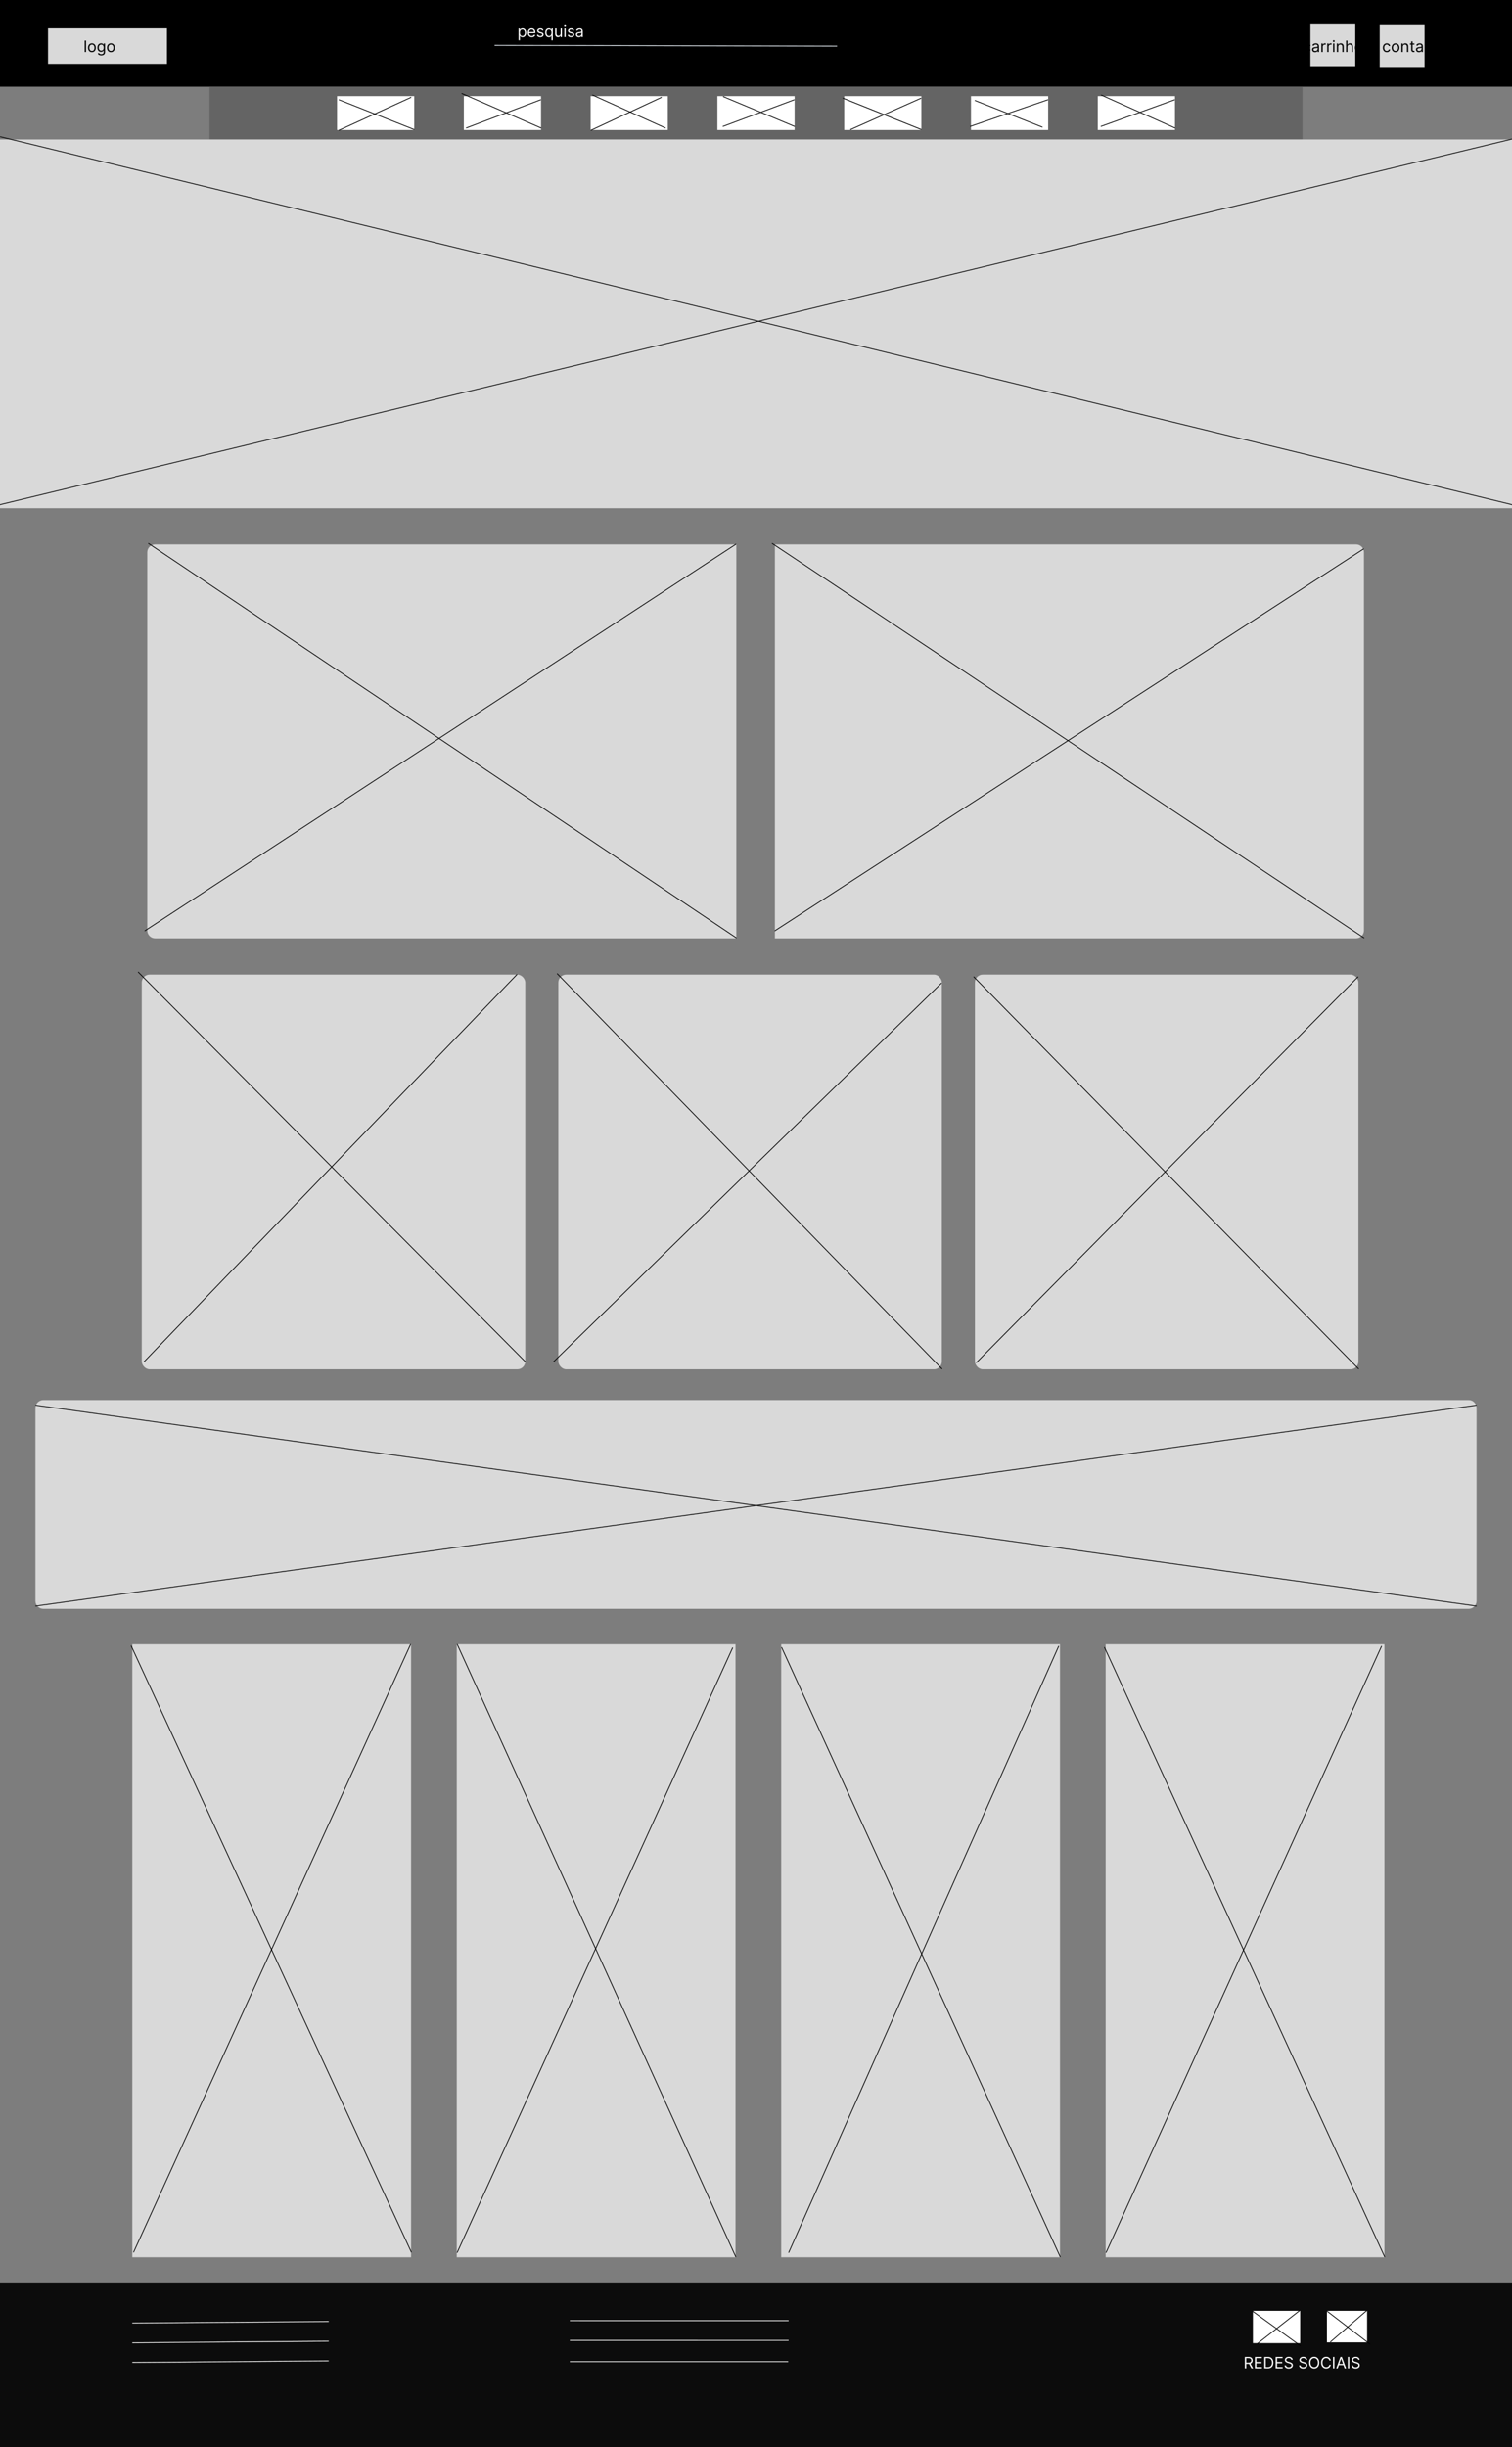 <svg width="1920" height="3106" viewBox="0 0 1920 3106" fill="none" xmlns="http://www.w3.org/2000/svg">
<rect width="1920" height="3106" fill="white"/>
<g clip-path="url(#clip0_0_1)">
<rect width="1920" height="3106" fill="#6F6F6F" fill-opacity="0.9"/>
<path d="M0 2897H1920V3106H0V2897Z" fill="#0C0C0C"/>
<rect y="-8" width="1920" height="118" fill="black"/>
<rect x="1752" y="32" width="57" height="53" fill="#D9D9D9"/>
<path d="M1760.97 66.227C1759.94 66.227 1759.06 65.986 1758.32 65.503C1757.59 65.02 1757.02 64.355 1756.62 63.507C1756.22 62.66 1756.02 61.691 1756.02 60.602C1756.02 59.494 1756.23 58.517 1756.63 57.669C1757.05 56.817 1757.62 56.151 1758.35 55.673C1759.09 55.19 1759.95 54.949 1760.94 54.949C1761.7 54.949 1762.4 55.091 1763.01 55.375C1763.63 55.659 1764.13 56.057 1764.52 56.568C1764.92 57.08 1765.16 57.676 1765.26 58.358H1763.58C1763.45 57.861 1763.17 57.42 1762.73 57.037C1762.29 56.649 1761.7 56.455 1760.97 56.455C1760.31 56.455 1759.74 56.625 1759.25 56.966C1758.76 57.302 1758.38 57.778 1758.1 58.394C1757.83 59.004 1757.7 59.722 1757.7 60.545C1757.7 61.388 1757.83 62.122 1758.1 62.747C1758.37 63.372 1758.75 63.858 1759.23 64.203C1759.73 64.549 1760.3 64.722 1760.97 64.722C1761.4 64.722 1761.8 64.646 1762.15 64.494C1762.51 64.343 1762.81 64.125 1763.05 63.841C1763.3 63.557 1763.48 63.216 1763.58 62.818H1765.26C1765.16 63.462 1764.93 64.042 1764.55 64.558C1764.18 65.07 1763.69 65.477 1763.08 65.78C1762.48 66.078 1761.77 66.227 1760.97 66.227ZM1772.14 66.227C1771.15 66.227 1770.29 65.993 1769.55 65.524C1768.81 65.055 1768.23 64.4 1767.81 63.557C1767.4 62.714 1767.19 61.729 1767.19 60.602C1767.19 59.466 1767.4 58.474 1767.81 57.626C1768.23 56.779 1768.81 56.121 1769.55 55.652C1770.29 55.183 1771.15 54.949 1772.14 54.949C1773.12 54.949 1773.98 55.183 1774.72 55.652C1775.47 56.121 1776.04 56.779 1776.46 57.626C1776.87 58.474 1777.08 59.466 1777.08 60.602C1777.08 61.729 1776.87 62.714 1776.46 63.557C1776.04 64.4 1775.47 65.055 1774.72 65.524C1773.98 65.993 1773.12 66.227 1772.14 66.227ZM1772.14 64.722C1772.89 64.722 1773.5 64.53 1773.98 64.146C1774.47 63.763 1774.82 63.258 1775.06 62.633C1775.29 62.008 1775.4 61.331 1775.4 60.602C1775.4 59.873 1775.29 59.194 1775.06 58.564C1774.82 57.934 1774.47 57.425 1773.98 57.037C1773.5 56.649 1772.89 56.455 1772.14 56.455C1771.39 56.455 1770.77 56.649 1770.29 57.037C1769.81 57.425 1769.45 57.934 1769.22 58.564C1768.99 59.194 1768.87 59.873 1768.87 60.602C1768.87 61.331 1768.99 62.008 1769.22 62.633C1769.45 63.258 1769.81 63.763 1770.29 64.146C1770.77 64.53 1771.39 64.722 1772.14 64.722ZM1781.32 59.438V66H1779.64V55.091H1781.26V56.795H1781.4C1781.66 56.242 1782.04 55.796 1782.57 55.46C1783.09 55.119 1783.76 54.949 1784.58 54.949C1785.32 54.949 1785.97 55.1 1786.52 55.403C1787.08 55.702 1787.51 56.156 1787.81 56.767C1788.12 57.373 1788.28 58.14 1788.28 59.068V66H1786.6V59.182C1786.6 58.325 1786.38 57.657 1785.93 57.179C1785.49 56.696 1784.88 56.455 1784.1 56.455C1783.56 56.455 1783.09 56.571 1782.67 56.803C1782.25 57.035 1781.92 57.373 1781.68 57.818C1781.44 58.263 1781.32 58.803 1781.32 59.438ZM1796.08 55.091V56.511H1790.43V55.091H1796.08ZM1792.08 52.477H1793.75V62.875C1793.75 63.349 1793.82 63.704 1793.96 63.94C1794.1 64.172 1794.28 64.329 1794.5 64.409C1794.72 64.485 1794.96 64.523 1795.2 64.523C1795.39 64.523 1795.54 64.513 1795.66 64.494C1795.78 64.471 1795.87 64.452 1795.94 64.438L1796.28 65.943C1796.17 65.986 1796.01 66.028 1795.81 66.071C1795.6 66.118 1795.34 66.142 1795.03 66.142C1794.56 66.142 1794.09 66.04 1793.64 65.837C1793.19 65.633 1792.82 65.323 1792.52 64.906C1792.22 64.49 1792.08 63.964 1792.08 63.33V52.477ZM1801.81 66.256C1801.12 66.256 1800.5 66.126 1799.93 65.865C1799.37 65.6 1798.92 65.219 1798.59 64.722C1798.26 64.22 1798.09 63.614 1798.09 62.903C1798.09 62.278 1798.22 61.772 1798.46 61.383C1798.71 60.99 1799.04 60.683 1799.45 60.46C1799.86 60.238 1800.32 60.072 1800.81 59.963C1801.32 59.849 1801.82 59.76 1802.33 59.693C1802.99 59.608 1803.53 59.544 1803.94 59.501C1804.35 59.454 1804.66 59.376 1804.85 59.267C1805.04 59.158 1805.14 58.969 1805.14 58.699V58.642C1805.14 57.941 1804.95 57.397 1804.56 57.008C1804.18 56.62 1803.61 56.426 1802.84 56.426C1802.04 56.426 1801.41 56.601 1800.96 56.952C1800.5 57.302 1800.18 57.676 1800 58.074L1798.41 57.506C1798.69 56.843 1799.07 56.327 1799.54 55.957C1800.02 55.583 1800.54 55.323 1801.1 55.176C1801.67 55.025 1802.23 54.949 1802.78 54.949C1803.13 54.949 1803.53 54.992 1803.99 55.077C1804.45 55.157 1804.89 55.325 1805.32 55.581C1805.75 55.837 1806.1 56.222 1806.39 56.739C1806.67 57.255 1806.81 57.946 1806.81 58.812V66H1805.14V64.523H1805.05C1804.94 64.76 1804.75 65.013 1804.49 65.283C1804.22 65.553 1803.87 65.782 1803.43 65.972C1802.99 66.161 1802.45 66.256 1801.81 66.256ZM1802.07 64.75C1802.73 64.75 1803.29 64.62 1803.75 64.359C1804.21 64.099 1804.55 63.763 1804.78 63.351C1805.02 62.939 1805.14 62.506 1805.14 62.051V60.517C1805.07 60.602 1804.91 60.68 1804.67 60.751C1804.43 60.818 1804.16 60.877 1803.85 60.929C1803.54 60.976 1803.24 61.019 1802.94 61.057C1802.66 61.09 1802.42 61.118 1802.24 61.142C1801.81 61.199 1801.4 61.291 1801.02 61.419C1800.65 61.542 1800.34 61.729 1800.11 61.98C1799.88 62.226 1799.77 62.562 1799.77 62.989C1799.77 63.571 1799.98 64.011 1800.42 64.31C1800.85 64.603 1801.4 64.75 1802.07 64.75Z" fill="black"/>
<path d="M658.534 51.091V36.091H660.153V37.824H660.352C660.475 37.635 660.646 37.393 660.864 37.099C661.086 36.801 661.403 36.536 661.815 36.304C662.232 36.067 662.795 35.949 663.506 35.949C664.424 35.949 665.234 36.178 665.935 36.638C666.635 37.097 667.182 37.748 667.575 38.591C667.968 39.434 668.165 40.428 668.165 41.574C668.165 42.729 667.968 43.731 667.575 44.578C667.182 45.421 666.638 46.074 665.942 46.538C665.246 46.998 664.443 47.227 663.534 47.227C662.833 47.227 662.272 47.111 661.851 46.879C661.429 46.642 661.105 46.375 660.878 46.077C660.651 45.774 660.475 45.523 660.352 45.324H660.21V51.091H658.534ZM660.182 41.545C660.182 42.369 660.303 43.096 660.544 43.726C660.786 44.351 661.138 44.841 661.602 45.196C662.066 45.546 662.634 45.722 663.307 45.722C664.008 45.722 664.592 45.537 665.061 45.168C665.535 44.794 665.89 44.292 666.126 43.662C666.368 43.028 666.489 42.322 666.489 41.545C666.489 40.778 666.37 40.087 666.134 39.472C665.902 38.851 665.549 38.361 665.075 38.001C664.607 37.637 664.017 37.455 663.307 37.455C662.625 37.455 662.052 37.627 661.588 37.973C661.124 38.314 660.774 38.792 660.537 39.408C660.3 40.019 660.182 40.731 660.182 41.545ZM675.295 47.227C674.244 47.227 673.338 46.995 672.575 46.531C671.818 46.062 671.233 45.409 670.821 44.571C670.414 43.728 670.21 42.748 670.21 41.631C670.21 40.513 670.414 39.528 670.821 38.676C671.233 37.819 671.806 37.151 672.54 36.673C673.278 36.19 674.14 35.949 675.125 35.949C675.693 35.949 676.254 36.044 676.808 36.233C677.362 36.422 677.866 36.73 678.321 37.156C678.776 37.578 679.138 38.136 679.408 38.832C679.678 39.528 679.812 40.385 679.812 41.403V42.114H671.403V40.665H678.108C678.108 40.049 677.985 39.5 677.739 39.017C677.497 38.534 677.152 38.153 676.702 37.874C676.257 37.594 675.731 37.455 675.125 37.455C674.457 37.455 673.88 37.62 673.392 37.952C672.909 38.278 672.537 38.705 672.277 39.23C672.017 39.756 671.886 40.319 671.886 40.92V41.886C671.886 42.71 672.028 43.409 672.312 43.981C672.601 44.55 673.001 44.983 673.513 45.281C674.024 45.575 674.618 45.722 675.295 45.722C675.736 45.722 676.134 45.66 676.489 45.537C676.848 45.409 677.159 45.22 677.419 44.969C677.679 44.713 677.881 44.396 678.023 44.017L679.642 44.472C679.472 45.021 679.185 45.504 678.783 45.92C678.38 46.332 677.883 46.654 677.291 46.886C676.699 47.114 676.034 47.227 675.295 47.227ZM690.089 38.534L688.584 38.96C688.489 38.709 688.349 38.465 688.165 38.229C687.985 37.987 687.739 37.788 687.426 37.632C687.114 37.476 686.714 37.398 686.226 37.398C685.558 37.398 685.002 37.552 684.557 37.859C684.116 38.162 683.896 38.548 683.896 39.017C683.896 39.434 684.048 39.763 684.351 40.004C684.654 40.246 685.127 40.447 685.771 40.608L687.391 41.006C688.366 41.242 689.093 41.605 689.571 42.092C690.049 42.575 690.288 43.198 690.288 43.96C690.288 44.585 690.108 45.144 689.749 45.636C689.393 46.129 688.896 46.517 688.257 46.801C687.618 47.085 686.875 47.227 686.027 47.227C684.914 47.227 683.993 46.986 683.264 46.503C682.535 46.02 682.073 45.314 681.879 44.386L683.47 43.989C683.622 44.576 683.908 45.016 684.33 45.31C684.756 45.603 685.312 45.75 685.999 45.75C686.78 45.75 687.4 45.584 687.859 45.253C688.323 44.917 688.555 44.514 688.555 44.045C688.555 43.667 688.423 43.349 688.158 43.094C687.893 42.833 687.485 42.639 686.936 42.511L685.118 42.085C684.119 41.849 683.385 41.481 682.916 40.984C682.452 40.483 682.22 39.855 682.22 39.102C682.22 38.487 682.393 37.942 682.739 37.469C683.089 36.995 683.565 36.624 684.166 36.354C684.772 36.084 685.459 35.949 686.226 35.949C687.305 35.949 688.153 36.186 688.768 36.659C689.389 37.133 689.829 37.758 690.089 38.534ZM700.255 51.091V45.324H700.113C699.989 45.523 699.814 45.774 699.587 46.077C699.36 46.375 699.035 46.642 698.614 46.879C698.193 47.111 697.632 47.227 696.931 47.227C696.022 47.227 695.219 46.998 694.523 46.538C693.827 46.074 693.283 45.421 692.89 44.578C692.497 43.731 692.3 42.729 692.3 41.574C692.3 40.428 692.497 39.434 692.89 38.591C693.283 37.748 693.829 37.097 694.53 36.638C695.231 36.178 696.041 35.949 696.959 35.949C697.669 35.949 698.23 36.067 698.642 36.304C699.059 36.536 699.376 36.801 699.594 37.099C699.817 37.393 699.989 37.635 700.113 37.824H700.311V36.091H701.931V51.091H700.255ZM697.158 45.722C697.83 45.722 698.399 45.546 698.863 45.196C699.327 44.841 699.679 44.351 699.921 43.726C700.162 43.096 700.283 42.369 700.283 41.545C700.283 40.731 700.165 40.019 699.928 39.408C699.691 38.792 699.341 38.314 698.877 37.973C698.413 37.627 697.84 37.455 697.158 37.455C696.448 37.455 695.856 37.637 695.382 38.001C694.914 38.361 694.561 38.851 694.324 39.472C694.092 40.087 693.976 40.778 693.976 41.545C693.976 42.322 694.095 43.028 694.331 43.662C694.573 44.292 694.928 44.794 695.397 45.168C695.87 45.537 696.457 45.722 697.158 45.722ZM711.874 42.54V36.091H713.55V47H711.874V45.153H711.76C711.505 45.707 711.107 46.178 710.567 46.567C710.027 46.95 709.346 47.142 708.522 47.142C707.84 47.142 707.234 46.993 706.703 46.695C706.173 46.392 705.757 45.937 705.453 45.331C705.15 44.72 704.999 43.951 704.999 43.023V36.091H706.675V42.909C706.675 43.705 706.898 44.339 707.343 44.812C707.792 45.286 708.365 45.523 709.061 45.523C709.478 45.523 709.902 45.416 710.333 45.203C710.768 44.99 711.133 44.663 711.426 44.223C711.725 43.783 711.874 43.222 711.874 42.54ZM716.62 47V36.091H718.296V47H716.62ZM717.472 34.273C717.146 34.273 716.864 34.161 716.627 33.939C716.395 33.716 716.279 33.449 716.279 33.136C716.279 32.824 716.395 32.556 716.627 32.334C716.864 32.111 717.146 32 717.472 32C717.799 32 718.078 32.111 718.31 32.334C718.547 32.556 718.665 32.824 718.665 33.136C718.665 33.449 718.547 33.716 718.31 33.939C718.078 34.161 717.799 34.273 717.472 34.273ZM729.093 38.534L727.588 38.96C727.493 38.709 727.353 38.465 727.169 38.229C726.989 37.987 726.743 37.788 726.43 37.632C726.118 37.476 725.717 37.398 725.23 37.398C724.562 37.398 724.006 37.552 723.561 37.859C723.12 38.162 722.9 38.548 722.9 39.017C722.9 39.434 723.052 39.763 723.355 40.004C723.658 40.246 724.131 40.447 724.775 40.608L726.395 41.006C727.37 41.242 728.097 41.605 728.575 42.092C729.053 42.575 729.292 43.198 729.292 43.96C729.292 44.585 729.112 45.144 728.752 45.636C728.397 46.129 727.9 46.517 727.261 46.801C726.622 47.085 725.878 47.227 725.031 47.227C723.918 47.227 722.997 46.986 722.268 46.503C721.539 46.02 721.077 45.314 720.883 44.386L722.474 43.989C722.626 44.576 722.912 45.016 723.333 45.31C723.76 45.603 724.316 45.75 725.002 45.75C725.784 45.75 726.404 45.584 726.863 45.253C727.327 44.917 727.559 44.514 727.559 44.045C727.559 43.667 727.427 43.349 727.162 43.094C726.896 42.833 726.489 42.639 725.94 42.511L724.122 42.085C723.123 41.849 722.389 41.481 721.92 40.984C721.456 40.483 721.224 39.855 721.224 39.102C721.224 38.487 721.397 37.942 721.743 37.469C722.093 36.995 722.569 36.624 723.17 36.354C723.776 36.084 724.463 35.949 725.23 35.949C726.309 35.949 727.157 36.186 727.772 36.659C728.393 37.133 728.833 37.758 729.093 38.534ZM735.026 47.256C734.334 47.256 733.707 47.126 733.143 46.865C732.58 46.6 732.133 46.219 731.801 45.722C731.47 45.22 731.304 44.614 731.304 43.903C731.304 43.278 731.427 42.772 731.673 42.383C731.92 41.99 732.249 41.683 732.661 41.46C733.072 41.238 733.527 41.072 734.024 40.963C734.526 40.849 735.03 40.76 735.537 40.693C736.2 40.608 736.737 40.544 737.149 40.501C737.566 40.454 737.869 40.376 738.058 40.267C738.252 40.158 738.349 39.969 738.349 39.699V39.642C738.349 38.941 738.158 38.397 737.774 38.008C737.395 37.62 736.82 37.426 736.048 37.426C735.248 37.426 734.621 37.601 734.166 37.952C733.712 38.302 733.392 38.676 733.207 39.074L731.616 38.506C731.901 37.843 732.279 37.327 732.753 36.957C733.231 36.583 733.752 36.323 734.315 36.176C734.884 36.025 735.442 35.949 735.991 35.949C736.342 35.949 736.744 35.992 737.199 36.077C737.658 36.157 738.101 36.325 738.527 36.581C738.958 36.837 739.315 37.222 739.599 37.739C739.884 38.255 740.026 38.946 740.026 39.812V47H738.349V45.523H738.264C738.151 45.76 737.961 46.013 737.696 46.283C737.431 46.553 737.078 46.782 736.638 46.972C736.197 47.161 735.66 47.256 735.026 47.256ZM735.281 45.75C735.944 45.75 736.503 45.62 736.957 45.359C737.417 45.099 737.762 44.763 737.994 44.351C738.231 43.939 738.349 43.506 738.349 43.051V41.517C738.278 41.602 738.122 41.68 737.881 41.751C737.644 41.818 737.369 41.877 737.057 41.929C736.749 41.976 736.448 42.019 736.155 42.057C735.866 42.09 735.632 42.118 735.452 42.142C735.016 42.199 734.609 42.291 734.23 42.419C733.856 42.542 733.553 42.729 733.321 42.98C733.094 43.226 732.98 43.562 732.98 43.989C732.98 44.571 733.196 45.011 733.626 45.31C734.062 45.603 734.614 45.75 735.281 45.75Z" fill="white"/>
<rect x="266" y="110" width="1388" height="67" fill="#646464"/>
<rect x="428" y="122" width="98" height="43" fill="white"/>
<rect x="1394" y="122" width="98" height="43" fill="white"/>
<rect x="1233" y="122" width="98" height="43" fill="white"/>
<rect x="589" y="122" width="98" height="43" fill="white"/>
<rect x="750" y="122" width="98" height="43" fill="white"/>
<rect x="911" y="122" width="98" height="43" fill="white"/>
<rect x="1072" y="122" width="98" height="43" fill="white"/>
<rect y="177" width="1920" height="468" fill="#D9D9D9"/>
<path d="M187 701C187 695.477 191.477 691 197 691H935V1191H197C191.477 1191 187 1186.52 187 1181V701Z" fill="#D9D9D9"/>
<path d="M984 691H1722C1727.52 691 1732 695.477 1732 701V1181C1732 1186.52 1727.52 1191 1722 1191H984V691Z" fill="#D9D9D9"/>
<rect x="61" y="36" width="151" height="45" fill="#D9D9D9"/>
<line x1="628.001" y1="57.5" x2="1063" y2="58.5" stroke="#F0F8FF"/>
<rect x="1664" y="31" width="57" height="53" fill="#D9D9D9"/>
<path d="M1659.97 66.227C1658.94 66.227 1658.06 65.986 1657.32 65.503C1656.59 65.02 1656.02 64.355 1655.62 63.507C1655.22 62.66 1655.02 61.691 1655.02 60.602C1655.02 59.494 1655.23 58.517 1655.63 57.669C1656.05 56.817 1656.62 56.151 1657.35 55.673C1658.09 55.19 1658.95 54.949 1659.94 54.949C1660.7 54.949 1661.4 55.091 1662.01 55.375C1662.63 55.659 1663.13 56.057 1663.52 56.568C1663.92 57.08 1664.16 57.676 1664.26 58.358H1662.58C1662.45 57.861 1662.17 57.42 1661.73 57.037C1661.29 56.649 1660.7 56.455 1659.97 56.455C1659.31 56.455 1658.74 56.625 1658.25 56.966C1657.76 57.302 1657.38 57.778 1657.1 58.394C1656.83 59.004 1656.7 59.722 1656.7 60.545C1656.7 61.388 1656.83 62.122 1657.1 62.747C1657.37 63.372 1657.75 63.858 1658.23 64.203C1658.73 64.549 1659.3 64.722 1659.97 64.722C1660.4 64.722 1660.8 64.646 1661.15 64.494C1661.51 64.343 1661.81 64.125 1662.05 63.841C1662.3 63.557 1662.48 63.216 1662.58 62.818H1664.26C1664.16 63.462 1663.93 64.042 1663.55 64.558C1663.18 65.07 1662.69 65.477 1662.08 65.78C1661.48 66.078 1660.77 66.227 1659.97 66.227ZM1669.92 66.256C1669.22 66.256 1668.6 66.126 1668.03 65.865C1667.47 65.6 1667.02 65.219 1666.69 64.722C1666.36 64.22 1666.19 63.614 1666.19 62.903C1666.19 62.278 1666.32 61.772 1666.56 61.383C1666.81 60.99 1667.14 60.683 1667.55 60.46C1667.96 60.238 1668.42 60.072 1668.91 59.963C1669.42 59.849 1669.92 59.76 1670.43 59.693C1671.09 59.608 1671.63 59.544 1672.04 59.501C1672.46 59.454 1672.76 59.376 1672.95 59.267C1673.14 59.158 1673.24 58.969 1673.24 58.699V58.642C1673.24 57.941 1673.05 57.397 1672.66 57.008C1672.29 56.62 1671.71 56.426 1670.94 56.426C1670.14 56.426 1669.51 56.601 1669.06 56.952C1668.6 57.302 1668.28 57.676 1668.1 58.074L1666.51 57.506C1666.79 56.843 1667.17 56.327 1667.64 55.957C1668.12 55.583 1668.64 55.323 1669.21 55.176C1669.77 55.025 1670.33 54.949 1670.88 54.949C1671.23 54.949 1671.63 54.992 1672.09 55.077C1672.55 55.157 1672.99 55.325 1673.42 55.581C1673.85 55.837 1674.21 56.222 1674.49 56.739C1674.77 57.255 1674.92 57.946 1674.92 58.812V66H1673.24V64.523H1673.15C1673.04 64.76 1672.85 65.013 1672.59 65.283C1672.32 65.553 1671.97 65.782 1671.53 65.972C1671.09 66.161 1670.55 66.256 1669.92 66.256ZM1670.17 64.75C1670.83 64.75 1671.39 64.62 1671.85 64.359C1672.31 64.099 1672.65 63.763 1672.88 63.351C1673.12 62.939 1673.24 62.506 1673.24 62.051V60.517C1673.17 60.602 1673.01 60.68 1672.77 60.751C1672.53 60.818 1672.26 60.877 1671.95 60.929C1671.64 60.976 1671.34 61.019 1671.05 61.057C1670.76 61.09 1670.52 61.118 1670.34 61.142C1669.91 61.199 1669.5 61.291 1669.12 61.419C1668.75 61.542 1668.44 61.729 1668.21 61.98C1667.98 62.226 1667.87 62.562 1667.87 62.989C1667.87 63.571 1668.09 64.011 1668.52 64.31C1668.95 64.603 1669.5 64.75 1670.17 64.75ZM1677.98 66V55.091H1679.59V56.739H1679.71C1679.91 56.199 1680.27 55.761 1680.79 55.425C1681.31 55.089 1681.9 54.92 1682.55 54.92C1682.67 54.92 1682.83 54.923 1683.01 54.928C1683.2 54.932 1683.34 54.939 1683.43 54.949V56.653C1683.37 56.639 1683.24 56.618 1683.04 56.59C1682.84 56.556 1682.63 56.54 1682.41 56.54C1681.88 56.54 1681.4 56.651 1680.99 56.874C1680.57 57.091 1680.25 57.394 1680.01 57.783C1679.77 58.166 1679.65 58.604 1679.65 59.097V66H1677.98ZM1685.42 66V55.091H1687.04V56.739H1687.15C1687.35 56.199 1687.71 55.761 1688.23 55.425C1688.75 55.089 1689.34 54.92 1689.99 54.92C1690.11 54.92 1690.27 54.923 1690.45 54.928C1690.64 54.932 1690.78 54.939 1690.87 54.949V56.653C1690.81 56.639 1690.68 56.618 1690.48 56.59C1690.28 56.556 1690.07 56.54 1689.85 56.54C1689.32 56.54 1688.84 56.651 1688.43 56.874C1688.02 57.091 1687.69 57.394 1687.45 57.783C1687.21 58.166 1687.09 58.604 1687.09 59.097V66H1685.42ZM1692.86 66V55.091H1694.53V66H1692.86ZM1693.71 53.273C1693.38 53.273 1693.1 53.161 1692.87 52.939C1692.63 52.716 1692.52 52.449 1692.52 52.136C1692.52 51.824 1692.63 51.556 1692.87 51.334C1693.1 51.111 1693.38 51 1693.71 51C1694.04 51 1694.32 51.111 1694.55 51.334C1694.79 51.556 1694.9 51.824 1694.9 52.136C1694.9 52.449 1694.79 52.716 1694.55 52.939C1694.32 53.161 1694.04 53.273 1693.71 53.273ZM1699.28 59.438V66H1697.6V55.091H1699.22V56.795H1699.37C1699.62 56.242 1700.01 55.796 1700.53 55.46C1701.05 55.119 1701.72 54.949 1702.55 54.949C1703.29 54.949 1703.93 55.1 1704.49 55.403C1705.04 55.702 1705.47 56.156 1705.78 56.767C1706.09 57.373 1706.24 58.14 1706.24 59.068V66H1704.56V59.182C1704.56 58.325 1704.34 57.657 1703.9 57.179C1703.45 56.696 1702.84 56.455 1702.06 56.455C1701.53 56.455 1701.05 56.571 1700.63 56.803C1700.21 57.035 1699.88 57.373 1699.64 57.818C1699.4 58.263 1699.28 58.803 1699.28 59.438ZM1710.98 59.438V66H1709.3V51.455H1710.98V56.795H1711.12C1711.38 56.232 1711.76 55.785 1712.27 55.453C1712.79 55.117 1713.48 54.949 1714.33 54.949C1715.08 54.949 1715.73 55.098 1716.29 55.396C1716.84 55.69 1717.28 56.142 1717.58 56.753C1717.9 57.359 1718.05 58.131 1718.05 59.068V66H1716.38V59.182C1716.38 58.315 1716.15 57.645 1715.7 57.172C1715.26 56.694 1714.64 56.455 1713.85 56.455C1713.3 56.455 1712.81 56.571 1712.37 56.803C1711.94 57.035 1711.6 57.373 1711.35 57.818C1711.1 58.263 1710.98 58.803 1710.98 59.438ZM1725.55 66.227C1724.57 66.227 1723.7 65.993 1722.96 65.524C1722.22 65.055 1721.64 64.4 1721.23 63.557C1720.81 62.714 1720.61 61.729 1720.61 60.602C1720.61 59.466 1720.81 58.474 1721.23 57.626C1721.64 56.779 1722.22 56.121 1722.96 55.652C1723.7 55.183 1724.57 54.949 1725.55 54.949C1726.54 54.949 1727.4 55.183 1728.14 55.652C1728.88 56.121 1729.46 56.779 1729.87 57.626C1730.29 58.474 1730.5 59.466 1730.5 60.602C1730.5 61.729 1730.29 62.714 1729.87 63.557C1729.46 64.4 1728.88 65.055 1728.14 65.524C1727.4 65.993 1726.54 66.227 1725.55 66.227ZM1725.55 64.722C1726.3 64.722 1726.92 64.53 1727.4 64.146C1727.88 63.763 1728.24 63.258 1728.47 62.633C1728.7 62.008 1728.82 61.331 1728.82 60.602C1728.82 59.873 1728.7 59.194 1728.47 58.564C1728.24 57.934 1727.88 57.425 1727.4 57.037C1726.92 56.649 1726.3 56.455 1725.55 56.455C1724.8 56.455 1724.19 56.649 1723.71 57.037C1723.22 57.425 1722.86 57.934 1722.63 58.564C1722.4 59.194 1722.28 59.873 1722.28 60.602C1722.28 61.331 1722.4 62.008 1722.63 62.633C1722.86 63.258 1723.22 63.763 1723.71 64.146C1724.19 64.53 1724.8 64.722 1725.55 64.722Z" fill="black"/>
<path d="M109.21 51.455V66H107.534V51.455H109.21ZM116.712 66.227C115.727 66.227 114.863 65.993 114.12 65.524C113.381 65.055 112.803 64.4 112.387 63.557C111.975 62.714 111.769 61.729 111.769 60.602C111.769 59.466 111.975 58.474 112.387 57.626C112.803 56.779 113.381 56.121 114.12 55.652C114.863 55.183 115.727 54.949 116.712 54.949C117.697 54.949 118.559 55.183 119.297 55.652C120.041 56.121 120.618 56.779 121.03 57.626C121.447 58.474 121.655 59.466 121.655 60.602C121.655 61.729 121.447 62.714 121.03 63.557C120.618 64.4 120.041 65.055 119.297 65.524C118.559 65.993 117.697 66.227 116.712 66.227ZM116.712 64.722C117.46 64.722 118.076 64.53 118.559 64.146C119.042 63.763 119.399 63.258 119.631 62.633C119.863 62.008 119.979 61.331 119.979 60.602C119.979 59.873 119.863 59.194 119.631 58.564C119.399 57.934 119.042 57.425 118.559 57.037C118.076 56.649 117.46 56.455 116.712 56.455C115.964 56.455 115.348 56.649 114.865 57.037C114.382 57.425 114.025 57.934 113.793 58.564C113.561 59.194 113.445 59.873 113.445 60.602C113.445 61.331 113.561 62.008 113.793 62.633C114.025 63.258 114.382 63.763 114.865 64.146C115.348 64.53 115.964 64.722 116.712 64.722ZM128.617 70.318C127.808 70.318 127.112 70.214 126.529 70.006C125.947 69.802 125.461 69.532 125.073 69.196C124.69 68.865 124.384 68.51 124.157 68.131L125.492 67.193C125.644 67.392 125.835 67.619 126.067 67.875C126.299 68.135 126.617 68.36 127.019 68.55C127.426 68.744 127.959 68.841 128.617 68.841C129.498 68.841 130.225 68.628 130.798 68.202C131.371 67.776 131.657 67.108 131.657 66.199V63.983H131.515C131.392 64.182 131.217 64.428 130.989 64.722C130.767 65.01 130.445 65.269 130.023 65.496C129.607 65.718 129.043 65.829 128.333 65.829C127.452 65.829 126.662 65.621 125.961 65.204C125.265 64.788 124.713 64.182 124.306 63.386C123.904 62.591 123.702 61.625 123.702 60.489C123.702 59.371 123.899 58.398 124.292 57.57C124.685 56.736 125.232 56.092 125.933 55.638C126.633 55.178 127.443 54.949 128.362 54.949C129.072 54.949 129.635 55.067 130.052 55.304C130.473 55.536 130.795 55.801 131.018 56.099C131.245 56.393 131.42 56.635 131.543 56.824H131.714V55.091H133.333V66.312C133.333 67.25 133.12 68.012 132.694 68.599C132.272 69.191 131.704 69.624 130.989 69.899C130.279 70.178 129.488 70.318 128.617 70.318ZM128.56 64.324C129.233 64.324 129.801 64.17 130.265 63.862C130.729 63.554 131.082 63.112 131.323 62.534C131.565 61.956 131.685 61.265 131.685 60.46C131.685 59.674 131.567 58.981 131.33 58.379C131.094 57.778 130.743 57.307 130.279 56.966C129.815 56.625 129.242 56.455 128.56 56.455C127.85 56.455 127.258 56.635 126.785 56.994C126.316 57.354 125.963 57.837 125.727 58.443C125.495 59.049 125.379 59.722 125.379 60.46C125.379 61.218 125.497 61.888 125.734 62.47C125.975 63.048 126.33 63.502 126.799 63.834C127.272 64.16 127.86 64.324 128.56 64.324ZM140.833 66.227C139.848 66.227 138.984 65.993 138.241 65.524C137.502 65.055 136.924 64.4 136.508 63.557C136.096 62.714 135.89 61.729 135.89 60.602C135.89 59.466 136.096 58.474 136.508 57.626C136.924 56.779 137.502 56.121 138.241 55.652C138.984 55.183 139.848 54.949 140.833 54.949C141.818 54.949 142.68 55.183 143.418 55.652C144.162 56.121 144.739 56.779 145.151 57.626C145.568 58.474 145.776 59.466 145.776 60.602C145.776 61.729 145.568 62.714 145.151 63.557C144.739 64.4 144.162 65.055 143.418 65.524C142.68 65.993 141.818 66.227 140.833 66.227ZM140.833 64.722C141.581 64.722 142.197 64.53 142.68 64.146C143.163 63.763 143.52 63.258 143.752 62.633C143.984 62.008 144.1 61.331 144.1 60.602C144.1 59.873 143.984 59.194 143.752 58.564C143.52 57.934 143.163 57.425 142.68 57.037C142.197 56.649 141.581 56.455 140.833 56.455C140.085 56.455 139.469 56.649 138.987 57.037C138.504 57.425 138.146 57.934 137.914 58.564C137.682 59.194 137.566 59.873 137.566 60.602C137.566 61.331 137.682 62.008 137.914 62.633C138.146 63.258 138.504 63.763 138.987 64.146C139.469 64.53 140.085 64.722 140.833 64.722Z" fill="black"/>
<rect x="180" y="1237" width="487" height="501" rx="10" fill="#D9D9D9"/>
<rect x="1238" y="1237" width="487" height="501" rx="10" fill="#D9D9D9"/>
<rect x="709" y="1237" width="487" height="501" rx="10" fill="#D9D9D9"/>
<path d="M45 1787C45 1781.48 49.477 1777 55 1777H1865C1870.52 1777 1875 1781.48 1875 1787V2032C1875 2037.52 1870.52 2042 1865 2042H55C49.477 2042 45 2037.52 45 2032V1787Z" fill="#D9D9D9"/>
<line x1="-0.117" y1="640.514" x2="1919.88" y2="176.514" stroke="black"/>
<line x1="0.118" y1="173.514" x2="1920.12" y2="640.514" stroke="black"/>
<line x1="183.726" y1="1181.58" x2="934.726" y2="690.581" stroke="black"/>
<line x1="188.279" y1="689.585" x2="935.279" y2="1190.58" stroke="black"/>
<line x1="980.277" y1="689.584" x2="1732.28" y2="1190.58" stroke="black"/>
<line x1="983.728" y1="1181.58" x2="1731.73" y2="696.58" stroke="black"/>
<line x1="182.64" y1="1728.65" x2="656.64" y2="1236.65" stroke="black"/>
<line x1="175.355" y1="1233.65" x2="667.355" y2="1728.65" stroke="black"/>
<line x1="702.651" y1="1728.64" x2="1195.65" y2="1247.64" stroke="black"/>
<line x1="707.358" y1="1235.65" x2="1196.36" y2="1737.65" stroke="black"/>
<line x1="1236.36" y1="1239.65" x2="1725.36" y2="1737.65" stroke="black"/>
<line x1="1239.64" y1="1729.65" x2="1724.64" y2="1239.65" stroke="black"/>
<line x1="44.931" y1="2038.5" x2="1874.93" y2="1783.5" stroke="black"/>
<line x1="45.069" y1="1783.5" x2="1875.07" y2="2038.5" stroke="black"/>
<line x1="430.184" y1="126.535" x2="526.184" y2="164.535" stroke="black"/>
<line x1="522.208" y1="123.455" x2="430.208" y2="165.455" stroke="black"/>
<line x1="591.823" y1="162.532" x2="686.823" y2="126.532" stroke="black"/>
<line x1="586.2" y1="118.542" x2="687.2" y2="162.542" stroke="black"/>
<line x1="752.206" y1="120.544" x2="845.206" y2="162.544" stroke="black"/>
<line x1="840.211" y1="123.453" x2="750.211" y2="165.453" stroke="black"/>
<line x1="917.825" y1="160.532" x2="1008.83" y2="126.532" stroke="black"/>
<line x1="918.193" y1="122.539" x2="1009.19" y2="160.539" stroke="black"/>
<line x1="1070.19" y1="124.536" x2="1170.19" y2="164.536" stroke="black"/>
<line x1="1079.8" y1="164.543" x2="1169.8" y2="124.543" stroke="black"/>
<line x1="1231.84" y1="160.527" x2="1330.84" y2="126.527" stroke="black"/>
<line x1="1323.82" y1="161.465" x2="1237.82" y2="127.465" stroke="black"/>
<line x1="1397.83" y1="160.53" x2="1491.83" y2="126.53" stroke="black"/>
<line x1="1398.2" y1="120.543" x2="1492.2" y2="162.543" stroke="black"/>
<rect x="168" y="2087" width="354" height="778" fill="#D9D9D9"/>
<rect x="580" y="2087" width="354" height="778" fill="#D9D9D9"/>
<rect x="992" y="2087" width="354" height="778" fill="#D9D9D9"/>
<rect x="1404" y="2087" width="354" height="778" fill="#D9D9D9"/>
<line y1="-0.5" x2="277.803" y2="-0.5" transform="matrix(1 9.22769e-05 -0 1 723.606 2945.97)" stroke="white"/>
<path d="M723.592 2997.47L1000.88 2997.47" stroke="white"/>
<line y1="-0.5" x2="249.399" y2="-0.5" transform="matrix(-1 0.008 -0.009 -1 417.391 2996)" stroke="white"/>
<line y1="-0.5" x2="249.399" y2="-0.5" transform="matrix(-1 0.008 -0.009 -1 417.391 2971)" stroke="white"/>
<line y1="-0.5" x2="249.399" y2="-0.5" transform="matrix(-1 0.008 -0.009 -1 417.391 2946)" stroke="white"/>
<line y1="-0.5" x2="277.803" y2="-0.5" transform="matrix(1 9.22769e-05 -0 1 723.606 2970.97)" stroke="white"/>
<rect x="1591" y="2933" width="60" height="41" fill="white"/>
<rect x="1685" y="2933" width="51" height="40" fill="white"/>
<path d="M1580.76 3006V2991.45H1585.68C1586.81 2991.45 1587.75 2991.65 1588.47 2992.04C1589.2 2992.42 1589.74 2992.95 1590.09 2993.62C1590.44 2994.29 1590.62 2995.06 1590.62 2995.91C1590.62 2996.77 1590.44 2997.53 1590.09 2998.19C1589.74 2998.86 1589.21 2999.38 1588.48 2999.76C1587.76 3000.13 1586.83 3000.32 1585.7 3000.32H1581.73V2998.73H1585.65C1586.42 2998.73 1587.05 2998.61 1587.52 2998.39C1588 2998.16 1588.35 2997.84 1588.56 2997.42C1588.78 2997 1588.89 2996.5 1588.89 2995.91C1588.89 2995.33 1588.78 2994.82 1588.56 2994.39C1588.34 2993.95 1587.99 2993.62 1587.52 2993.38C1587.04 2993.14 1586.41 2993.02 1585.62 2993.02H1582.52V3006H1580.76ZM1587.61 2999.47L1591.19 3006H1589.14L1585.62 2999.47H1587.61ZM1593.55 3006V2991.45H1602.33V2993.02H1595.32V2997.93H1601.88V2999.49H1595.32V3004.44H1602.45V3006H1593.55ZM1610 3006H1605.51V2991.45H1610.19C1611.61 2991.45 1612.81 2991.75 1613.82 2992.33C1614.82 2992.91 1615.59 2993.74 1616.13 2994.82C1616.66 2995.9 1616.93 2997.19 1616.93 2998.7C1616.93 3000.21 1616.66 3001.52 1616.12 3002.61C1615.58 3003.7 1614.79 3004.54 1613.76 3005.13C1612.73 3005.71 1611.47 3006 1610 3006ZM1607.27 3004.44H1609.88C1611.09 3004.44 1612.08 3004.21 1612.87 3003.74C1613.66 3003.28 1614.25 3002.62 1614.64 3001.76C1615.03 3000.9 1615.22 2999.88 1615.22 2998.7C1615.22 2997.52 1615.03 2996.51 1614.65 2995.67C1614.26 2994.81 1613.69 2994.16 1612.93 2993.71C1612.17 2993.25 1611.22 2993.02 1610.08 2993.02H1607.27V3004.44ZM1619.88 3006V2991.45H1628.66V2993.02H1621.64V2997.93H1628.21V2999.49H1621.64V3004.44H1628.77V3006H1619.88ZM1639.79 2995.09C1639.7 2994.37 1639.36 2993.81 1638.75 2993.41C1638.15 2993.02 1637.4 2992.82 1636.52 2992.82C1635.88 2992.82 1635.32 2992.92 1634.83 2993.13C1634.35 2993.34 1633.98 2993.63 1633.71 2993.99C1633.45 2994.35 1633.31 2994.77 1633.31 2995.23C1633.31 2995.62 1633.41 2995.96 1633.59 2996.23C1633.78 2996.51 1634.02 2996.74 1634.31 2996.92C1634.61 2997.1 1634.92 2997.25 1635.24 2997.37C1635.56 2997.48 1635.86 2997.58 1636.13 2997.65L1637.6 2998.05C1637.98 2998.14 1638.4 2998.28 1638.87 2998.46C1639.34 2998.63 1639.78 2998.87 1640.21 2999.17C1640.64 2999.47 1641 2999.86 1641.27 3000.33C1641.55 3000.79 1641.69 3001.37 1641.69 3002.05C1641.69 3002.84 1641.49 3003.55 1641.08 3004.18C1640.67 3004.82 1640.07 3005.32 1639.29 3005.69C1638.5 3006.07 1637.56 3006.26 1636.44 3006.26C1635.4 3006.26 1634.49 3006.09 1633.73 3005.75C1632.97 3005.42 1632.38 3004.95 1631.94 3004.35C1631.51 3003.74 1631.27 3003.05 1631.21 3002.25H1633.03C1633.08 3002.8 1633.26 3003.25 1633.58 3003.61C1633.91 3003.97 1634.32 3004.23 1634.82 3004.41C1635.32 3004.58 1635.86 3004.66 1636.44 3004.66C1637.11 3004.66 1637.71 3004.56 1638.25 3004.34C1638.78 3004.12 1639.21 3003.81 1639.52 3003.41C1639.83 3003.02 1639.99 3002.55 1639.99 3002.02C1639.99 3001.54 1639.85 3001.15 1639.58 3000.84C1639.31 3000.54 1638.96 3000.29 1638.52 3000.11C1638.08 2999.92 1637.6 2999.75 1637.09 2999.61L1635.3 2999.1C1634.17 2998.77 1633.27 2998.3 1632.6 2997.7C1631.94 2997.09 1631.61 2996.3 1631.61 2995.32C1631.61 2994.5 1631.83 2993.79 1632.27 2993.19C1632.71 2992.58 1633.31 2992.1 1634.06 2991.77C1634.81 2991.43 1635.65 2991.26 1636.58 2991.26C1637.52 2991.26 1638.35 2991.42 1639.08 2991.76C1639.81 2992.09 1640.39 2992.55 1640.81 2993.12C1641.24 2993.7 1641.47 2994.36 1641.49 2995.09H1639.79ZM1658.17 2995.09C1658.08 2994.37 1657.74 2993.81 1657.13 2993.41C1656.53 2993.02 1655.78 2992.82 1654.9 2992.82C1654.26 2992.82 1653.69 2992.92 1653.21 2993.13C1652.73 2993.34 1652.36 2993.63 1652.09 2993.99C1651.82 2994.35 1651.69 2994.77 1651.69 2995.23C1651.69 2995.62 1651.78 2995.96 1651.97 2996.23C1652.16 2996.51 1652.4 2996.74 1652.69 2996.92C1652.99 2997.1 1653.29 2997.25 1653.62 2997.37C1653.94 2997.48 1654.23 2997.58 1654.5 2997.65L1655.98 2998.05C1656.36 2998.14 1656.78 2998.28 1657.25 2998.46C1657.71 2998.63 1658.16 2998.87 1658.59 2999.17C1659.02 2999.47 1659.37 2999.86 1659.65 3000.33C1659.93 3000.79 1660.07 3001.37 1660.07 3002.05C1660.07 3002.84 1659.87 3003.55 1659.45 3004.18C1659.05 3004.82 1658.45 3005.32 1657.66 3005.69C1656.88 3006.07 1655.93 3006.26 1654.82 3006.26C1653.78 3006.26 1652.87 3006.09 1652.11 3005.75C1651.35 3005.42 1650.76 3004.95 1650.32 3004.35C1649.89 3003.74 1649.65 3003.05 1649.59 3002.25H1651.41C1651.46 3002.8 1651.64 3003.25 1651.96 3003.61C1652.29 3003.97 1652.7 3004.23 1653.2 3004.41C1653.7 3004.58 1654.24 3004.66 1654.82 3004.66C1655.49 3004.66 1656.09 3004.56 1656.63 3004.34C1657.16 3004.12 1657.59 3003.81 1657.9 3003.41C1658.21 3003.02 1658.37 3002.55 1658.37 3002.02C1658.37 3001.54 1658.23 3001.15 1657.96 3000.84C1657.69 3000.54 1657.34 3000.29 1656.9 3000.11C1656.46 2999.92 1655.98 2999.75 1655.47 2999.61L1653.68 2999.1C1652.54 2998.77 1651.64 2998.3 1650.98 2997.7C1650.32 2997.09 1649.99 2996.3 1649.99 2995.32C1649.99 2994.5 1650.21 2993.79 1650.65 2993.19C1651.09 2992.58 1651.69 2992.1 1652.44 2991.77C1653.19 2991.43 1654.03 2991.26 1654.96 2991.26C1655.9 2991.26 1656.73 2991.42 1657.46 2991.76C1658.19 2992.09 1658.77 2992.55 1659.19 2993.12C1659.62 2993.7 1659.85 2994.36 1659.87 2995.09H1658.17ZM1675.24 2998.73C1675.24 3000.26 1674.96 3001.59 1674.41 3002.7C1673.86 3003.82 1673.1 3004.68 1672.13 3005.29C1671.16 3005.9 1670.06 3006.2 1668.82 3006.2C1667.58 3006.2 1666.48 3005.9 1665.51 3005.29C1664.55 3004.68 1663.79 3003.82 1663.23 3002.7C1662.68 3001.59 1662.4 3000.26 1662.4 2998.73C1662.4 2997.19 1662.68 2995.87 1663.23 2994.75C1663.79 2993.63 1664.55 2992.77 1665.51 2992.16C1666.48 2991.56 1667.58 2991.26 1668.82 2991.26C1670.06 2991.26 1671.16 2991.56 1672.13 2992.16C1673.1 2992.77 1673.86 2993.63 1674.41 2994.75C1674.96 2995.87 1675.24 2997.19 1675.24 2998.73ZM1673.54 2998.73C1673.54 2997.47 1673.33 2996.4 1672.9 2995.54C1672.49 2994.67 1671.92 2994.02 1671.21 2993.57C1670.5 2993.13 1669.7 2992.9 1668.82 2992.9C1667.94 2992.9 1667.14 2993.13 1666.43 2993.57C1665.72 2994.02 1665.15 2994.67 1664.73 2995.54C1664.31 2996.4 1664.1 2997.47 1664.1 2998.73C1664.1 2999.99 1664.31 3001.05 1664.73 3001.92C1665.15 3002.78 1665.72 3003.44 1666.43 3003.88C1667.14 3004.33 1667.94 3004.55 1668.82 3004.55C1669.7 3004.55 1670.5 3004.33 1671.21 3003.88C1671.92 3003.44 1672.49 3002.78 1672.9 3001.92C1673.33 3001.05 1673.54 2999.99 1673.54 2998.73ZM1689.91 2996H1688.15C1688.04 2995.49 1687.86 2995.05 1687.6 2994.66C1687.34 2994.28 1687.03 2993.96 1686.66 2993.7C1686.3 2993.43 1685.89 2993.23 1685.45 2993.1C1685 2992.97 1684.54 2992.9 1684.06 2992.9C1683.17 2992.9 1682.38 2993.13 1681.66 2993.57C1680.95 2994.02 1680.39 2994.67 1679.96 2995.54C1679.55 2996.4 1679.34 2997.47 1679.34 2998.73C1679.34 2999.99 1679.55 3001.05 1679.96 3001.92C1680.39 3002.78 1680.95 3003.44 1681.66 3003.88C1682.38 3004.33 1683.17 3004.55 1684.06 3004.55C1684.54 3004.55 1685 3004.48 1685.45 3004.35C1685.89 3004.22 1686.3 3004.02 1686.66 3003.76C1687.03 3003.5 1687.34 3003.17 1687.6 3002.79C1687.86 3002.4 1688.04 3001.96 1688.15 3001.45H1689.91C1689.77 3002.2 1689.53 3002.86 1689.18 3003.45C1688.83 3004.04 1688.4 3004.54 1687.88 3004.95C1687.36 3005.36 1686.77 3005.67 1686.12 3005.88C1685.48 3006.09 1684.79 3006.2 1684.06 3006.2C1682.81 3006.2 1681.71 3005.9 1680.75 3005.29C1679.78 3004.68 1679.02 3003.82 1678.47 3002.7C1677.91 3001.59 1677.63 3000.26 1677.63 2998.73C1677.63 2997.19 1677.91 2995.87 1678.47 2994.75C1679.02 2993.63 1679.78 2992.77 1680.75 2992.16C1681.71 2991.56 1682.81 2991.26 1684.06 2991.26C1684.79 2991.26 1685.48 2991.36 1686.12 2991.58C1686.77 2991.79 1687.36 2992.1 1687.88 2992.51C1688.4 2992.92 1688.83 2993.42 1689.18 2994C1689.53 2994.59 1689.77 2995.25 1689.91 2996ZM1694.51 2991.45V3006H1692.75V2991.45H1694.51ZM1698.64 3006H1696.8L1702.14 2991.45H1703.96L1709.3 3006H1707.45L1703.1 2993.76H1702.99L1698.64 3006ZM1699.32 3000.32H1706.77V3001.88H1699.32V3000.32ZM1713.32 2991.45V3006H1711.56V2991.45H1713.32ZM1724.81 2995.09C1724.72 2994.37 1724.38 2993.81 1723.77 2993.41C1723.17 2993.02 1722.42 2992.82 1721.54 2992.82C1720.9 2992.82 1720.34 2992.92 1719.85 2993.13C1719.37 2993.34 1719 2993.63 1718.73 2993.99C1718.46 2994.35 1718.33 2994.77 1718.33 2995.23C1718.33 2995.62 1718.42 2995.96 1718.61 2996.23C1718.8 2996.51 1719.04 2996.74 1719.33 2996.92C1719.63 2997.1 1719.94 2997.25 1720.26 2997.37C1720.58 2997.48 1720.88 2997.58 1721.14 2997.65L1722.62 2998.05C1723 2998.14 1723.42 2998.28 1723.89 2998.46C1724.36 2998.63 1724.8 2998.87 1725.23 2999.17C1725.66 2999.47 1726.01 2999.86 1726.29 3000.33C1726.57 3000.79 1726.71 3001.37 1726.71 3002.05C1726.71 3002.84 1726.51 3003.55 1726.1 3004.18C1725.69 3004.82 1725.09 3005.32 1724.31 3005.69C1723.52 3006.07 1722.57 3006.26 1721.46 3006.26C1720.42 3006.26 1719.51 3006.09 1718.75 3005.75C1717.99 3005.42 1717.4 3004.95 1716.96 3004.35C1716.53 3003.74 1716.29 3003.05 1716.23 3002.25H1718.05C1718.1 3002.8 1718.28 3003.25 1718.6 3003.61C1718.93 3003.97 1719.34 3004.23 1719.84 3004.41C1720.34 3004.58 1720.88 3004.66 1721.46 3004.66C1722.13 3004.66 1722.73 3004.56 1723.27 3004.34C1723.8 3004.12 1724.23 3003.81 1724.54 3003.41C1724.85 3003.02 1725.01 3002.55 1725.01 3002.02C1725.01 3001.54 1724.87 3001.15 1724.6 3000.84C1724.33 3000.54 1723.98 3000.29 1723.54 3000.11C1723.1 2999.92 1722.62 2999.75 1722.11 2999.61L1720.32 2999.1C1719.18 2998.77 1718.29 2998.3 1717.62 2997.7C1716.96 2997.09 1716.63 2996.3 1716.63 2995.32C1716.63 2994.5 1716.85 2993.79 1717.29 2993.19C1717.73 2992.58 1718.33 2992.1 1719.08 2991.77C1719.83 2991.43 1720.67 2991.26 1721.6 2991.26C1722.54 2991.26 1723.37 2991.42 1724.1 2991.76C1724.83 2992.09 1725.41 2992.55 1725.83 2993.12C1726.26 2993.7 1726.49 2994.36 1726.51 2995.09H1724.81Z" fill="white"/>
<line y1="-0.5" x2="68.147" y2="-0.5" transform="matrix(0.788 -0.616 0.655 0.756 1597 2975)" stroke="black"/>
<line y1="-0.5" x2="75.239" y2="-0.5" transform="matrix(-0.811 -0.585 0.624 -0.782 1651.72 2977)" stroke="black"/>
<line y1="-0.5" x2="61.186" y2="-0.5" transform="matrix(0.757 -0.654 0.691 0.723 1689.6 2973)" stroke="black"/>
<line y1="-0.5" x2="68.979" y2="-0.5" transform="matrix(-0.793 -0.609 0.648 -0.762 1740.11 2975)" stroke="black"/>
<line x1="169.545" y1="2858.79" x2="521.545" y2="2086.79" stroke="black"/>
<line x1="166.454" y1="2088.79" x2="522.454" y2="2858.79" stroke="black"/>
<line x1="580.455" y1="2086.79" x2="934.455" y2="2864.79" stroke="black"/>
<line x1="930.455" y1="2091.21" x2="580.455" y2="2859.21" stroke="black"/>
<line x1="992.455" y1="2090.79" x2="1346.45" y2="2864.79" stroke="black"/>
<line x1="1344.46" y1="2089.2" x2="1001.46" y2="2859.2" stroke="black"/>
<line x1="1402.45" y1="2090.79" x2="1758.45" y2="2864.79" stroke="black"/>
<line x1="1754.46" y1="2089.21" x2="1404.46" y2="2859.21" stroke="black"/>
</g>
<defs>
<clipPath id="clip0_0_1">
<rect width="1920" height="3106" fill="white"/>
</clipPath>
</defs>
</svg>
